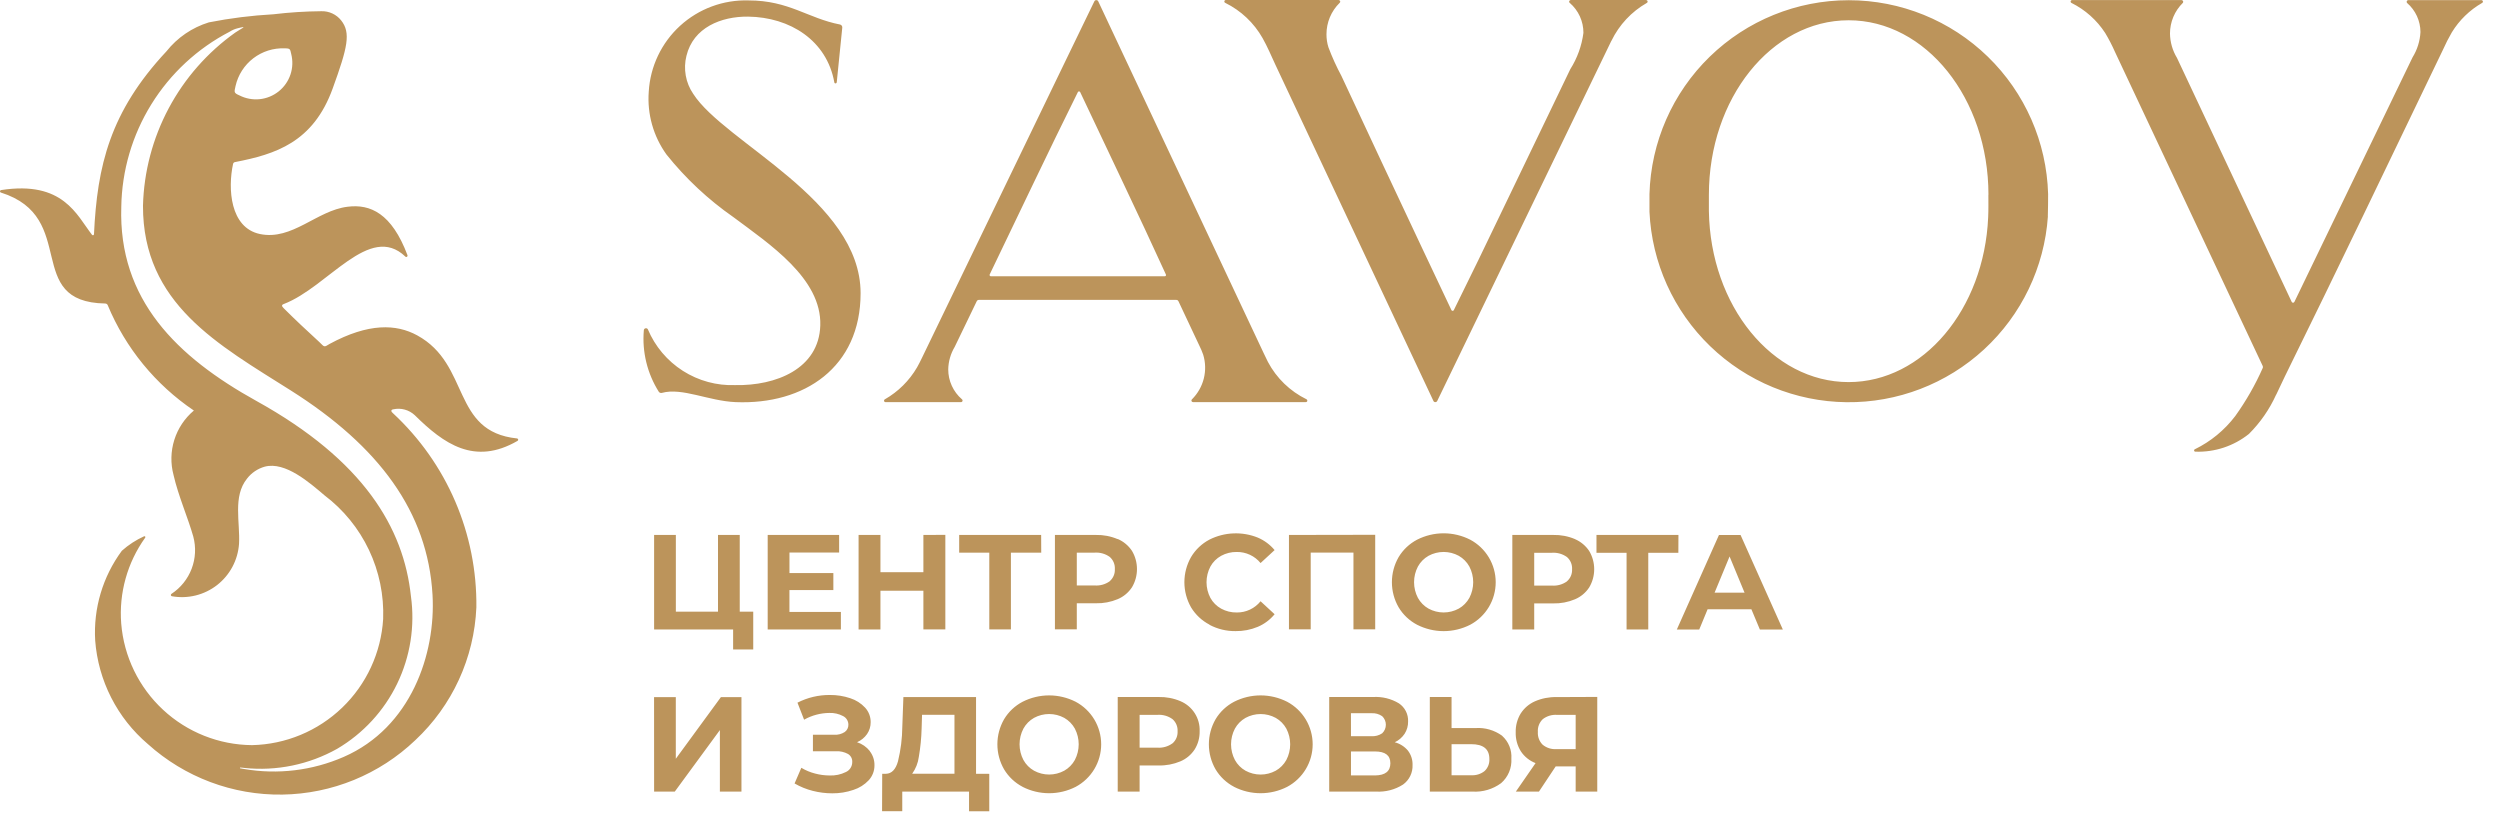 <svg width="146" height="48" viewBox="0 0 146 48" fill="none" xmlns="http://www.w3.org/2000/svg">
<path d="M30.201 25.606C26.335 25.206 27.494 21.294 24.363 19.584C23.14 18.918 21.525 18.855 19.251 20.084C19.084 20.174 19.038 20.232 18.951 20.223C18.864 20.214 18.832 20.142 18.639 19.966C17.898 19.288 17.196 18.629 16.559 17.991C16.475 17.906 16.472 17.88 16.472 17.855C16.472 17.83 16.483 17.784 16.572 17.755C19.161 16.765 21.578 12.979 23.672 14.984C23.684 14.998 23.701 15.007 23.72 15.008C23.739 15.009 23.757 15.004 23.772 14.992C23.785 14.982 23.794 14.969 23.799 14.953C23.803 14.937 23.803 14.92 23.797 14.905C22.876 12.455 21.623 11.905 20.297 12.074C18.497 12.293 17.066 14.064 15.176 13.666C13.432 13.295 13.299 11.013 13.611 9.572C13.617 9.546 13.63 9.523 13.649 9.503C13.668 9.485 13.692 9.472 13.719 9.467C16.083 9.01 18.289 8.32 19.429 5.167C20.297 2.773 20.502 1.919 19.923 1.191C19.785 1.018 19.609 0.879 19.408 0.786C19.207 0.693 18.987 0.648 18.766 0.655C17.83 0.663 16.895 0.723 15.966 0.834C14.7 0.904 13.442 1.061 12.199 1.306C11.22 1.607 10.356 2.197 9.72 2.999C6.42 6.53 5.676 9.686 5.489 13.678C5.488 13.691 5.483 13.703 5.476 13.713C5.469 13.723 5.459 13.731 5.448 13.736C5.435 13.741 5.421 13.742 5.407 13.738C5.394 13.735 5.383 13.726 5.375 13.715C4.475 12.557 3.69 10.539 0.064 11.1C0.047 11.102 0.032 11.11 0.02 11.123C0.009 11.135 0.002 11.15 0.001 11.167C-0.002 11.184 0.002 11.201 0.011 11.215C0.021 11.229 0.034 11.24 0.051 11.245C4.64 12.689 1.316 17.645 6.151 17.725C6.18 17.727 6.208 17.736 6.233 17.751C6.261 17.77 6.283 17.798 6.294 17.83C7.333 20.326 9.081 22.462 11.322 23.975C10.786 24.426 10.39 25.02 10.18 25.688C9.97 26.355 9.954 27.069 10.136 27.745C10.412 28.957 10.973 30.223 11.288 31.336C11.454 31.957 11.421 32.614 11.192 33.215C10.964 33.815 10.552 34.328 10.015 34.681C10.001 34.689 9.991 34.7 9.984 34.714C9.977 34.728 9.975 34.743 9.978 34.758C9.98 34.774 9.988 34.789 10 34.801C10.011 34.812 10.026 34.82 10.043 34.822C10.504 34.903 10.977 34.887 11.431 34.774C11.885 34.661 12.311 34.453 12.68 34.166C13.049 33.877 13.354 33.515 13.574 33.102C13.794 32.689 13.925 32.234 13.959 31.767C14.031 30.5 13.585 28.995 14.425 27.953C14.685 27.614 15.049 27.369 15.461 27.253C16.661 26.936 18.081 28.189 18.95 28.927C20.06 29.766 20.951 30.861 21.548 32.119C22.144 33.376 22.428 34.759 22.376 36.15C22.256 38.115 21.402 39.963 19.983 41.327C18.565 42.691 16.685 43.473 14.718 43.516C12.788 43.501 10.933 42.763 9.52 41.449C8.106 40.135 7.235 38.34 7.079 36.416C6.94 34.632 7.436 32.856 8.479 31.401C8.486 31.391 8.49 31.379 8.49 31.367C8.49 31.355 8.486 31.343 8.479 31.333C8.471 31.324 8.461 31.318 8.449 31.316C8.438 31.313 8.426 31.314 8.416 31.319C7.942 31.534 7.503 31.819 7.116 32.165C5.999 33.677 5.448 35.532 5.559 37.408C5.647 38.569 5.964 39.701 6.492 40.738C7.02 41.776 7.748 42.699 8.635 43.453C10.787 45.392 13.593 46.446 16.489 46.404C19.386 46.361 22.16 45.226 24.255 43.225C26.413 41.207 27.694 38.421 27.82 35.468C27.844 33.344 27.424 31.239 26.587 29.288C25.749 27.336 24.511 25.582 22.955 24.137C22.922 24.102 22.849 24.049 22.855 23.991C22.861 23.933 22.9 23.918 22.971 23.904C23.192 23.855 23.421 23.861 23.639 23.921C23.857 23.981 24.058 24.093 24.223 24.248C25.916 25.92 27.708 27.202 30.223 25.748C30.237 25.74 30.249 25.728 30.256 25.712C30.263 25.697 30.265 25.68 30.262 25.664C30.258 25.65 30.251 25.636 30.24 25.626C30.229 25.616 30.215 25.609 30.201 25.606ZM16.628 2.823C16.957 2.823 16.943 2.873 17.005 3.144C17.107 3.54 17.094 3.958 16.965 4.347C16.836 4.735 16.598 5.078 16.278 5.335C15.959 5.591 15.573 5.75 15.165 5.792C14.758 5.834 14.347 5.757 13.983 5.571C13.641 5.423 13.678 5.383 13.756 5.022C13.902 4.378 14.269 3.805 14.794 3.403C15.319 3.002 15.967 2.796 16.628 2.823ZM25.259 34.73C25.459 38.203 23.993 42.489 20.076 44.202C18.245 45.002 16.22 45.248 14.252 44.909C14.167 44.894 14.096 44.88 14.033 44.871C14.03 44.871 14.027 44.87 14.024 44.868C14.021 44.866 14.019 44.864 14.018 44.862C14.016 44.859 14.015 44.856 14.014 44.853C14.014 44.85 14.014 44.847 14.015 44.844C14.014 44.841 14.015 44.838 14.016 44.835C14.018 44.832 14.02 44.83 14.022 44.828C14.024 44.826 14.027 44.825 14.03 44.824C14.033 44.823 14.037 44.823 14.04 44.824C14.111 44.824 14.19 44.84 14.271 44.848C16.149 45.044 18.043 44.654 19.691 43.73C21.209 42.836 22.428 41.513 23.195 39.927C23.961 38.341 24.241 36.563 23.998 34.818C23.576 30.843 21.258 26.895 14.968 23.412C10.336 20.844 6.909 17.512 7.083 12.081C7.116 9.963 7.723 7.893 8.838 6.092C9.953 4.291 11.535 2.825 13.416 1.85C13.559 1.758 13.717 1.69 13.883 1.65C14.547 1.483 14.083 1.662 13.74 1.902C12.119 3.055 10.788 4.569 9.852 6.324C8.917 8.08 8.402 10.029 8.35 12.017C8.339 17.748 12.75 20.125 16.986 22.805C22.135 26.062 24.979 29.893 25.259 34.73ZM51.71 23.484H54.191C54.832 23.484 55.476 23.484 56.118 23.484C56.137 23.485 56.157 23.48 56.173 23.469C56.19 23.458 56.202 23.442 56.209 23.423C56.215 23.404 56.216 23.384 56.21 23.365C56.204 23.346 56.193 23.33 56.177 23.318C55.925 23.101 55.724 22.833 55.586 22.531C55.447 22.229 55.376 21.901 55.377 21.569C55.387 21.107 55.517 20.656 55.754 20.259L57.042 17.591C57.053 17.568 57.071 17.549 57.093 17.534C57.113 17.52 57.138 17.513 57.163 17.514H68.704C68.729 17.515 68.754 17.522 68.776 17.534C68.795 17.549 68.811 17.569 68.821 17.591L70.029 20.157C70.12 20.336 70.199 20.521 70.266 20.711C70.405 21.164 70.417 21.647 70.302 22.107C70.186 22.567 69.947 22.986 69.611 23.32C69.596 23.334 69.586 23.352 69.582 23.372C69.577 23.391 69.579 23.412 69.587 23.43C69.594 23.446 69.606 23.46 69.621 23.469C69.636 23.479 69.654 23.483 69.672 23.483H76.259C76.278 23.484 76.298 23.477 76.314 23.466C76.33 23.454 76.341 23.437 76.347 23.418C76.35 23.399 76.347 23.379 76.338 23.361C76.33 23.343 76.316 23.328 76.3 23.318C75.338 22.847 74.549 22.084 74.048 21.138C73.96 20.969 73.881 20.8 73.799 20.624L64.813 1.517L64.143 0.09C64.134 0.066 64.119 0.046 64.099 0.03C64.079 0.015 64.054 0.007 64.029 0.006C64.004 0.005 63.979 0.011 63.957 0.024C63.936 0.038 63.919 0.057 63.909 0.08L62.225 3.557L53.837 20.91C53.748 21.094 53.658 21.275 53.558 21.451C53.105 22.23 52.455 22.875 51.674 23.321C51.657 23.33 51.644 23.343 51.636 23.36C51.628 23.376 51.625 23.395 51.628 23.413C51.631 23.433 51.641 23.451 51.656 23.463C51.671 23.476 51.69 23.484 51.71 23.484V23.484ZM57.797 16.03C59.511 12.477 61.197 8.905 62.948 5.378C62.954 5.366 62.963 5.355 62.975 5.348C62.986 5.34 63 5.336 63.014 5.336C63.027 5.336 63.04 5.34 63.051 5.347C63.063 5.353 63.073 5.363 63.08 5.374C64.75 8.924 66.459 12.46 68.088 16.03C68.093 16.041 68.095 16.052 68.095 16.064C68.095 16.075 68.093 16.087 68.088 16.097C68.082 16.109 68.073 16.118 68.062 16.125C68.051 16.131 68.038 16.134 68.026 16.133H57.864C57.852 16.133 57.84 16.13 57.829 16.124C57.818 16.118 57.809 16.11 57.803 16.099C57.796 16.089 57.792 16.078 57.791 16.066C57.79 16.053 57.792 16.041 57.797 16.03V16.03ZM119.597 12.641C119.391 15.609 118.058 18.386 115.871 20.403C113.684 22.42 110.808 23.524 107.833 23.489C104.858 23.454 102.01 22.282 99.871 20.215C97.731 18.147 96.464 15.339 96.329 12.367C96.324 12.023 96.329 11.678 96.329 11.334C96.413 8.303 97.676 5.424 99.85 3.31C102.024 1.196 104.937 0.013 107.969 0.013C111.001 0.013 113.914 1.196 116.088 3.31C118.262 5.424 119.525 8.303 119.61 11.334C119.605 11.765 119.61 12.204 119.593 12.638L119.597 12.641ZM116.126 11.377C116.126 5.746 112.47 1.184 107.96 1.184C103.45 1.184 99.799 5.746 99.799 11.377C99.799 11.691 99.799 12.01 99.799 12.325C99.883 17.86 103.508 22.314 107.957 22.314C112.315 22.314 115.876 18.054 116.109 12.689C116.13 12.249 116.121 11.808 116.121 11.374L116.126 11.377ZM144.999 0.069C145.004 0.088 145.003 0.108 144.996 0.126C144.989 0.144 144.976 0.16 144.959 0.169C144.233 0.584 143.624 1.175 143.188 1.888C142.998 2.215 142.826 2.553 142.672 2.898C139.605 9.268 136.552 15.658 133.429 21.998L132.929 23.053V23.042C132.543 23.899 132.003 24.679 131.337 25.342C130.453 26.049 129.346 26.416 128.215 26.378C128.198 26.38 128.181 26.375 128.167 26.365C128.153 26.356 128.142 26.341 128.138 26.325C128.132 26.308 128.133 26.29 128.14 26.274C128.147 26.258 128.16 26.245 128.177 26.238C129.104 25.786 129.912 25.122 130.537 24.3C131.168 23.421 131.707 22.478 132.145 21.488C132.152 21.472 132.155 21.455 132.156 21.438C132.155 21.418 132.151 21.398 132.145 21.379L123.514 3.03C123.346 2.649 123.155 2.28 122.941 1.923C122.454 1.174 121.774 0.569 120.974 0.171C120.955 0.162 120.941 0.148 120.932 0.13C120.923 0.111 120.921 0.091 120.926 0.071C120.93 0.052 120.941 0.036 120.956 0.024C120.971 0.012 120.99 0.005 121.01 0.005H127.41C127.428 0.007 127.445 0.013 127.459 0.024C127.474 0.035 127.485 0.049 127.492 0.066C127.5 0.082 127.502 0.1 127.5 0.118C127.497 0.136 127.49 0.153 127.479 0.167C127.241 0.401 127.052 0.68 126.923 0.987C126.794 1.295 126.727 1.625 126.727 1.958C126.734 2.46 126.875 2.951 127.135 3.38L133.835 17.63C133.842 17.645 133.853 17.658 133.867 17.666C133.881 17.675 133.897 17.68 133.914 17.68C133.93 17.68 133.946 17.675 133.96 17.666C133.974 17.657 133.986 17.644 133.993 17.629L140.893 3.35C141.168 2.905 141.327 2.397 141.355 1.874C141.354 1.551 141.283 1.233 141.149 0.939C141.014 0.646 140.818 0.385 140.574 0.174C140.561 0.161 140.553 0.144 140.549 0.126C140.545 0.108 140.547 0.089 140.553 0.072C140.559 0.055 140.57 0.04 140.585 0.028C140.599 0.017 140.616 0.009 140.635 0.007H144.919C144.937 0.008 144.954 0.014 144.969 0.025C144.983 0.036 144.994 0.052 144.999 0.069V0.069ZM37.887 5.354C37.973 3.881 38.63 2.5 39.719 1.505C40.809 0.51 42.243 -0.021 43.718 0.025C46.081 0.025 47.175 1.068 49.059 1.432C49.081 1.437 49.102 1.446 49.12 1.459C49.139 1.473 49.154 1.49 49.165 1.51C49.183 1.54 49.192 1.575 49.189 1.61L48.866 4.805C48.864 4.822 48.857 4.838 48.846 4.85C48.834 4.862 48.818 4.87 48.802 4.872C48.784 4.874 48.766 4.869 48.752 4.858C48.738 4.847 48.728 4.832 48.725 4.814C48.292 2.366 46.139 1 43.688 0.971C42.114 0.955 40.488 1.606 40.088 3.262C39.993 3.638 39.98 4.03 40.048 4.412C40.115 4.794 40.263 5.157 40.482 5.477C42.306 8.33 50.259 11.68 50.259 17.124C50.259 21.449 46.971 23.65 42.959 23.484C41.379 23.417 39.831 22.62 38.659 22.944C38.628 22.953 38.595 22.953 38.565 22.944C38.529 22.935 38.497 22.913 38.476 22.883C37.799 21.811 37.491 20.547 37.6 19.283C37.602 19.256 37.613 19.231 37.631 19.211C37.649 19.191 37.673 19.177 37.7 19.172C37.725 19.166 37.751 19.168 37.775 19.178C37.799 19.188 37.819 19.206 37.833 19.228C38.252 20.227 38.966 21.074 39.879 21.657C40.792 22.24 41.861 22.53 42.944 22.49C45.303 22.535 47.83 21.546 47.905 19.001C47.989 16.262 44.924 14.245 42.83 12.68C41.358 11.655 40.041 10.423 38.921 9.022C38.156 7.959 37.79 6.66 37.887 5.354ZM96.136 0.005C96.155 0.006 96.174 0.013 96.189 0.025C96.204 0.038 96.215 0.055 96.219 0.075C96.223 0.094 96.221 0.114 96.212 0.132C96.204 0.149 96.189 0.164 96.172 0.172C95.278 0.683 94.56 1.452 94.111 2.378L94.098 2.396L85.621 19.93L83.937 23.41C83.927 23.432 83.911 23.451 83.891 23.464C83.871 23.477 83.847 23.484 83.824 23.484C83.797 23.485 83.772 23.477 83.75 23.462C83.729 23.447 83.713 23.425 83.705 23.4L83.035 21.974L74.48 3.774C74.244 3.265 74.013 2.718 73.735 2.226C73.231 1.336 72.471 0.619 71.554 0.167C71.535 0.159 71.519 0.145 71.51 0.126C71.501 0.108 71.498 0.087 71.503 0.067C71.507 0.047 71.519 0.03 71.535 0.017C71.552 0.005 71.572 -0.001 71.593 0H78.176C78.194 0.001 78.211 0.007 78.226 0.017C78.241 0.026 78.253 0.04 78.261 0.056C78.269 0.075 78.271 0.096 78.267 0.115C78.262 0.135 78.251 0.153 78.236 0.166C77.991 0.406 77.797 0.692 77.665 1.007C77.533 1.323 77.465 1.662 77.466 2.004C77.465 2.262 77.503 2.519 77.581 2.765C77.796 3.338 78.05 3.895 78.339 4.434C79.892 7.757 81.439 11.081 83.008 14.397C83.598 15.634 84.184 16.874 84.766 18.116C84.773 18.127 84.783 18.137 84.795 18.143C84.807 18.15 84.82 18.154 84.834 18.154C84.847 18.154 84.861 18.15 84.873 18.143C84.885 18.136 84.895 18.126 84.902 18.114C85.878 16.149 86.832 14.17 87.781 12.19L91.704 4.043C92.112 3.399 92.374 2.674 92.472 1.918C92.473 1.586 92.402 1.257 92.264 0.955C92.126 0.653 91.924 0.385 91.672 0.168C91.655 0.155 91.644 0.137 91.639 0.116C91.635 0.096 91.638 0.075 91.648 0.056C91.656 0.039 91.668 0.025 91.684 0.016C91.7 0.006 91.718 0 91.737 0H96.142L96.136 0.005ZM43.989 35.72V37.93H42.814V36.761H38.2V31.241H39.47V35.721H41.931V31.241H43.201V35.721L43.989 35.72ZM49.108 35.736V36.761H44.833V31.241H49.005V32.266H46.105V33.466H48.668V34.46H46.103V35.738L49.108 35.736ZM55.208 31.236V36.757H53.926V34.498H51.418V36.762H50.141V31.241H51.418V33.418H53.926V31.241L55.208 31.236ZM60.808 32.277H59.037V36.757H57.775V32.277H56.016V31.241H60.803L60.808 32.277ZM65.276 31.477C65.615 31.622 65.904 31.864 66.108 32.171C66.299 32.493 66.399 32.86 66.399 33.234C66.399 33.608 66.299 33.975 66.108 34.296C65.905 34.605 65.616 34.847 65.276 34.99C64.873 35.159 64.439 35.241 64.003 35.231H62.885V36.753H61.608V31.241H63.998C64.434 31.231 64.868 31.314 65.271 31.485L65.276 31.477ZM64.807 33.942C64.907 33.855 64.987 33.747 65.039 33.624C65.091 33.502 65.114 33.369 65.107 33.236C65.115 33.102 65.092 32.968 65.04 32.844C64.988 32.72 64.908 32.61 64.807 32.522C64.552 32.34 64.243 32.252 63.931 32.274H62.885V34.191H63.926C64.237 34.215 64.546 34.13 64.802 33.95L64.807 33.942ZM70.639 36.481C70.193 36.25 69.819 35.901 69.559 35.472C69.303 35.024 69.168 34.517 69.168 34.001C69.168 33.485 69.303 32.978 69.559 32.53C69.816 32.099 70.187 31.747 70.632 31.513C71.068 31.293 71.546 31.169 72.035 31.15C72.523 31.13 73.01 31.215 73.463 31.399C73.84 31.561 74.174 31.81 74.437 32.125L73.617 32.882C73.449 32.677 73.237 32.512 72.996 32.4C72.756 32.288 72.494 32.232 72.229 32.235C71.909 32.23 71.594 32.307 71.314 32.46C71.05 32.606 70.832 32.823 70.687 33.087C70.539 33.37 70.461 33.683 70.461 34.002C70.461 34.321 70.539 34.635 70.687 34.917C70.832 35.181 71.05 35.398 71.314 35.544C71.594 35.697 71.909 35.775 72.229 35.769C72.495 35.772 72.757 35.715 72.998 35.601C73.238 35.488 73.45 35.321 73.617 35.114L74.437 35.871C74.175 36.191 73.839 36.443 73.459 36.605C73.047 36.777 72.605 36.863 72.159 36.857C71.627 36.864 71.103 36.737 70.634 36.489L70.639 36.481ZM80.312 31.232V36.753H79.042V32.273H76.545V36.753H75.275V31.241L80.312 31.232ZM82.759 36.486C82.311 36.251 81.937 35.898 81.678 35.464C81.422 35.019 81.287 34.515 81.287 34.001C81.287 33.488 81.422 32.983 81.678 32.538C81.937 32.105 82.311 31.752 82.759 31.517C83.239 31.273 83.77 31.145 84.309 31.145C84.847 31.145 85.378 31.273 85.859 31.517C86.309 31.757 86.685 32.115 86.948 32.553C87.21 32.991 87.349 33.491 87.349 34.002C87.349 34.512 87.21 35.013 86.948 35.45C86.685 35.888 86.309 36.246 85.859 36.486C85.378 36.73 84.847 36.858 84.309 36.858C83.77 36.858 83.239 36.73 82.759 36.486V36.486ZM85.192 35.543C85.452 35.396 85.666 35.178 85.811 34.916C85.958 34.634 86.035 34.32 86.035 34.001C86.035 33.682 85.958 33.369 85.811 33.086C85.666 32.824 85.452 32.607 85.192 32.459C84.921 32.312 84.617 32.234 84.308 32.234C83.999 32.234 83.696 32.312 83.425 32.459C83.164 32.607 82.95 32.824 82.806 33.086C82.658 33.368 82.581 33.682 82.581 34.001C82.581 34.32 82.658 34.634 82.806 34.916C82.95 35.178 83.164 35.396 83.425 35.543C83.696 35.691 83.999 35.768 84.308 35.768C84.617 35.768 84.921 35.691 85.192 35.543V35.543ZM91.978 31.485C92.317 31.631 92.606 31.872 92.81 32.179C93.001 32.501 93.101 32.868 93.101 33.242C93.101 33.616 93.001 33.983 92.81 34.304C92.608 34.613 92.318 34.855 91.978 34.998C91.575 35.167 91.141 35.249 90.704 35.239H89.598V36.761H88.32V31.241H90.709C91.146 31.231 91.58 31.314 91.983 31.485H91.978ZM91.509 33.95C91.609 33.863 91.689 33.755 91.741 33.632C91.793 33.51 91.816 33.377 91.809 33.244C91.817 33.11 91.794 32.976 91.742 32.852C91.69 32.728 91.61 32.618 91.509 32.53C91.254 32.348 90.945 32.26 90.633 32.282H89.598V34.199H90.639C90.95 34.221 91.26 34.132 91.514 33.95H91.509ZM98.016 32.282H96.259V36.762H94.992V32.282H93.234V31.241H98.021L98.016 32.282ZM102.282 35.582H99.724L99.235 36.765H97.926L100.387 31.244H101.649L104.118 36.765H102.777L102.282 35.582ZM101.882 34.612L101.007 32.498L100.132 34.612H101.882ZM38.197 40.712H39.467V44.312L42.101 40.712H43.301V46.23H42.041V42.637L39.407 46.23H38.2L38.197 40.712ZM50.797 43.871C50.977 44.104 51.073 44.392 51.069 44.687C51.074 45.01 50.955 45.323 50.738 45.562C50.491 45.826 50.181 46.021 49.838 46.13C49.441 46.266 49.023 46.334 48.604 46.33C48.222 46.33 47.842 46.282 47.472 46.188C47.097 46.094 46.737 45.948 46.403 45.754L46.798 44.839C47.046 44.989 47.316 45.102 47.598 45.174C47.877 45.249 48.165 45.287 48.454 45.288C48.779 45.301 49.103 45.233 49.396 45.088C49.507 45.039 49.602 44.958 49.668 44.856C49.735 44.753 49.77 44.634 49.771 44.512C49.778 44.416 49.759 44.321 49.715 44.235C49.67 44.15 49.603 44.079 49.521 44.03C49.306 43.914 49.064 43.86 48.821 43.872H47.475V42.91H48.729C48.94 42.922 49.15 42.866 49.329 42.752C49.398 42.704 49.455 42.639 49.492 42.563C49.53 42.487 49.549 42.403 49.546 42.318C49.545 42.214 49.516 42.112 49.461 42.024C49.406 41.935 49.327 41.864 49.234 41.818C48.988 41.688 48.712 41.625 48.434 41.636C48.181 41.638 47.929 41.672 47.685 41.736C47.431 41.802 47.187 41.901 46.959 42.03L46.572 41.036C47.157 40.736 47.807 40.582 48.465 40.587C48.869 40.583 49.272 40.647 49.656 40.776C49.988 40.882 50.287 41.072 50.524 41.328C50.734 41.558 50.85 41.86 50.847 42.172C50.85 42.422 50.776 42.667 50.634 42.872C50.487 43.081 50.285 43.245 50.051 43.345C50.346 43.44 50.606 43.62 50.799 43.863L50.797 43.871ZM57.773 45.192V47.377H56.592V46.23H52.692V47.374H51.513L51.521 45.189H51.742C52.075 45.179 52.308 44.937 52.442 44.463C52.604 43.8 52.689 43.119 52.695 42.436L52.758 40.709H57.001V45.189L57.773 45.192ZM53.659 44.203C53.612 44.557 53.479 44.894 53.272 45.185H55.741V41.746H53.847L53.823 42.546C53.808 43.102 53.753 43.656 53.659 44.203V44.203ZM59.72 45.95C59.272 45.716 58.898 45.363 58.638 44.93C58.382 44.485 58.247 43.981 58.247 43.467C58.247 42.954 58.382 42.449 58.638 42.004C58.897 41.571 59.271 41.218 59.719 40.983C60.199 40.739 60.73 40.611 61.269 40.611C61.807 40.611 62.339 40.739 62.819 40.983C63.269 41.223 63.645 41.581 63.908 42.019C64.17 42.457 64.309 42.957 64.309 43.468C64.309 43.978 64.17 44.479 63.908 44.916C63.645 45.354 63.269 45.712 62.819 45.952C62.339 46.197 61.807 46.324 61.269 46.324C60.73 46.324 60.199 46.197 59.719 45.952L59.72 45.95ZM62.153 45.008C62.413 44.861 62.627 44.644 62.772 44.381C62.919 44.099 62.996 43.785 62.996 43.466C62.996 43.148 62.919 42.834 62.772 42.551C62.627 42.289 62.413 42.072 62.153 41.924C61.882 41.776 61.578 41.699 61.269 41.699C60.96 41.699 60.657 41.776 60.386 41.924C60.125 42.072 59.911 42.289 59.767 42.551C59.619 42.834 59.542 43.148 59.542 43.466C59.542 43.785 59.619 44.099 59.767 44.381C59.911 44.644 60.125 44.861 60.386 45.008C60.657 45.156 60.96 45.233 61.269 45.233C61.578 45.233 61.882 45.156 62.153 45.008V45.008ZM68.94 40.95C69.283 41.094 69.575 41.34 69.775 41.654C69.975 41.968 70.074 42.336 70.059 42.708C70.067 43.083 69.965 43.452 69.767 43.769C69.564 44.078 69.275 44.319 68.935 44.463C68.531 44.632 68.097 44.714 67.661 44.703H66.553V46.23H65.275V40.705H67.665C68.102 40.695 68.536 40.778 68.939 40.949L68.94 40.95ZM68.471 43.415C68.572 43.328 68.651 43.22 68.703 43.097C68.755 42.975 68.778 42.842 68.771 42.709C68.779 42.575 68.756 42.441 68.704 42.317C68.652 42.193 68.572 42.083 68.471 41.995C68.217 41.813 67.907 41.725 67.596 41.747H66.553V43.664H67.594C67.906 43.685 68.215 43.597 68.469 43.414L68.471 43.415ZM72.071 45.951C71.623 45.717 71.249 45.363 70.989 44.93C70.733 44.485 70.598 43.981 70.598 43.467C70.598 42.954 70.733 42.449 70.989 42.004C71.248 41.571 71.622 41.218 72.07 40.983C72.55 40.739 73.081 40.611 73.62 40.611C74.158 40.611 74.689 40.739 75.17 40.983C75.62 41.223 75.996 41.581 76.259 42.019C76.521 42.457 76.66 42.957 76.66 43.468C76.66 43.978 76.521 44.479 76.259 44.916C75.996 45.354 75.62 45.712 75.17 45.952C74.689 46.197 74.158 46.324 73.62 46.324C73.081 46.324 72.55 46.197 72.07 45.952L72.071 45.951ZM74.504 45.009C74.764 44.862 74.978 44.645 75.123 44.382C75.27 44.1 75.347 43.786 75.347 43.467C75.347 43.148 75.27 42.834 75.123 42.552C74.978 42.29 74.764 42.073 74.504 41.925C74.233 41.778 73.929 41.7 73.62 41.7C73.311 41.7 73.008 41.778 72.737 41.925C72.476 42.073 72.262 42.29 72.118 42.552C71.97 42.835 71.893 43.148 71.893 43.467C71.893 43.786 71.97 44.1 72.118 44.382C72.262 44.645 72.476 44.862 72.737 45.009C73.008 45.157 73.311 45.234 73.62 45.234C73.929 45.234 74.233 45.157 74.504 45.009ZM82.225 43.838C82.408 44.078 82.502 44.373 82.493 44.674C82.502 44.896 82.456 45.117 82.359 45.316C82.262 45.516 82.117 45.688 81.937 45.818C81.464 46.12 80.907 46.263 80.348 46.228H77.626V40.705H80.197C80.723 40.675 81.246 40.804 81.697 41.076C81.869 41.192 82.009 41.349 82.103 41.535C82.197 41.72 82.241 41.926 82.233 42.133C82.238 42.389 82.166 42.64 82.028 42.855C81.884 43.069 81.686 43.239 81.453 43.348C81.754 43.426 82.024 43.597 82.224 43.836L82.225 43.838ZM78.897 42.994H80.088C80.311 43.01 80.533 42.95 80.719 42.825C80.787 42.761 80.841 42.683 80.878 42.597C80.915 42.511 80.934 42.419 80.934 42.325C80.934 42.231 80.915 42.139 80.878 42.053C80.841 41.967 80.787 41.889 80.719 41.825C80.535 41.698 80.314 41.637 80.092 41.652H78.895L78.897 42.994ZM81.197 44.571C81.197 44.114 80.897 43.885 80.297 43.885H78.897V45.285H80.297C80.898 45.281 81.198 45.042 81.198 44.569L81.197 44.571ZM87.724 42.971C87.909 43.138 88.054 43.344 88.148 43.575C88.242 43.806 88.281 44.056 88.264 44.304C88.28 44.573 88.235 44.842 88.131 45.09C88.027 45.339 87.867 45.56 87.664 45.736C87.18 46.092 86.587 46.267 85.988 46.229H83.501V40.705H84.771V42.519H86.171C86.725 42.481 87.275 42.641 87.725 42.968L87.724 42.971ZM86.699 45.03C86.795 44.94 86.87 44.829 86.918 44.707C86.967 44.584 86.987 44.452 86.979 44.32C86.979 43.747 86.626 43.46 85.922 43.46H84.771V45.274H85.923C86.202 45.291 86.479 45.204 86.699 45.03ZM93.28 40.7V46.23H92.019V44.758H90.852L89.874 46.23H88.525L89.677 44.566C89.325 44.431 89.024 44.19 88.817 43.876C88.61 43.544 88.506 43.159 88.517 42.768C88.506 42.381 88.608 41.999 88.809 41.668C89.009 41.356 89.297 41.109 89.637 40.958C90.034 40.785 90.465 40.7 90.899 40.71L93.28 40.7ZM90.099 41.998C89.999 42.094 89.921 42.211 89.871 42.34C89.821 42.47 89.801 42.609 89.811 42.747C89.802 42.883 89.822 43.019 89.87 43.147C89.917 43.275 89.991 43.391 90.087 43.488C90.314 43.676 90.605 43.77 90.899 43.748H92.019V41.748H90.93C90.631 41.727 90.336 41.816 90.099 41.998Z" fill="#BC945B"/>
</svg>
